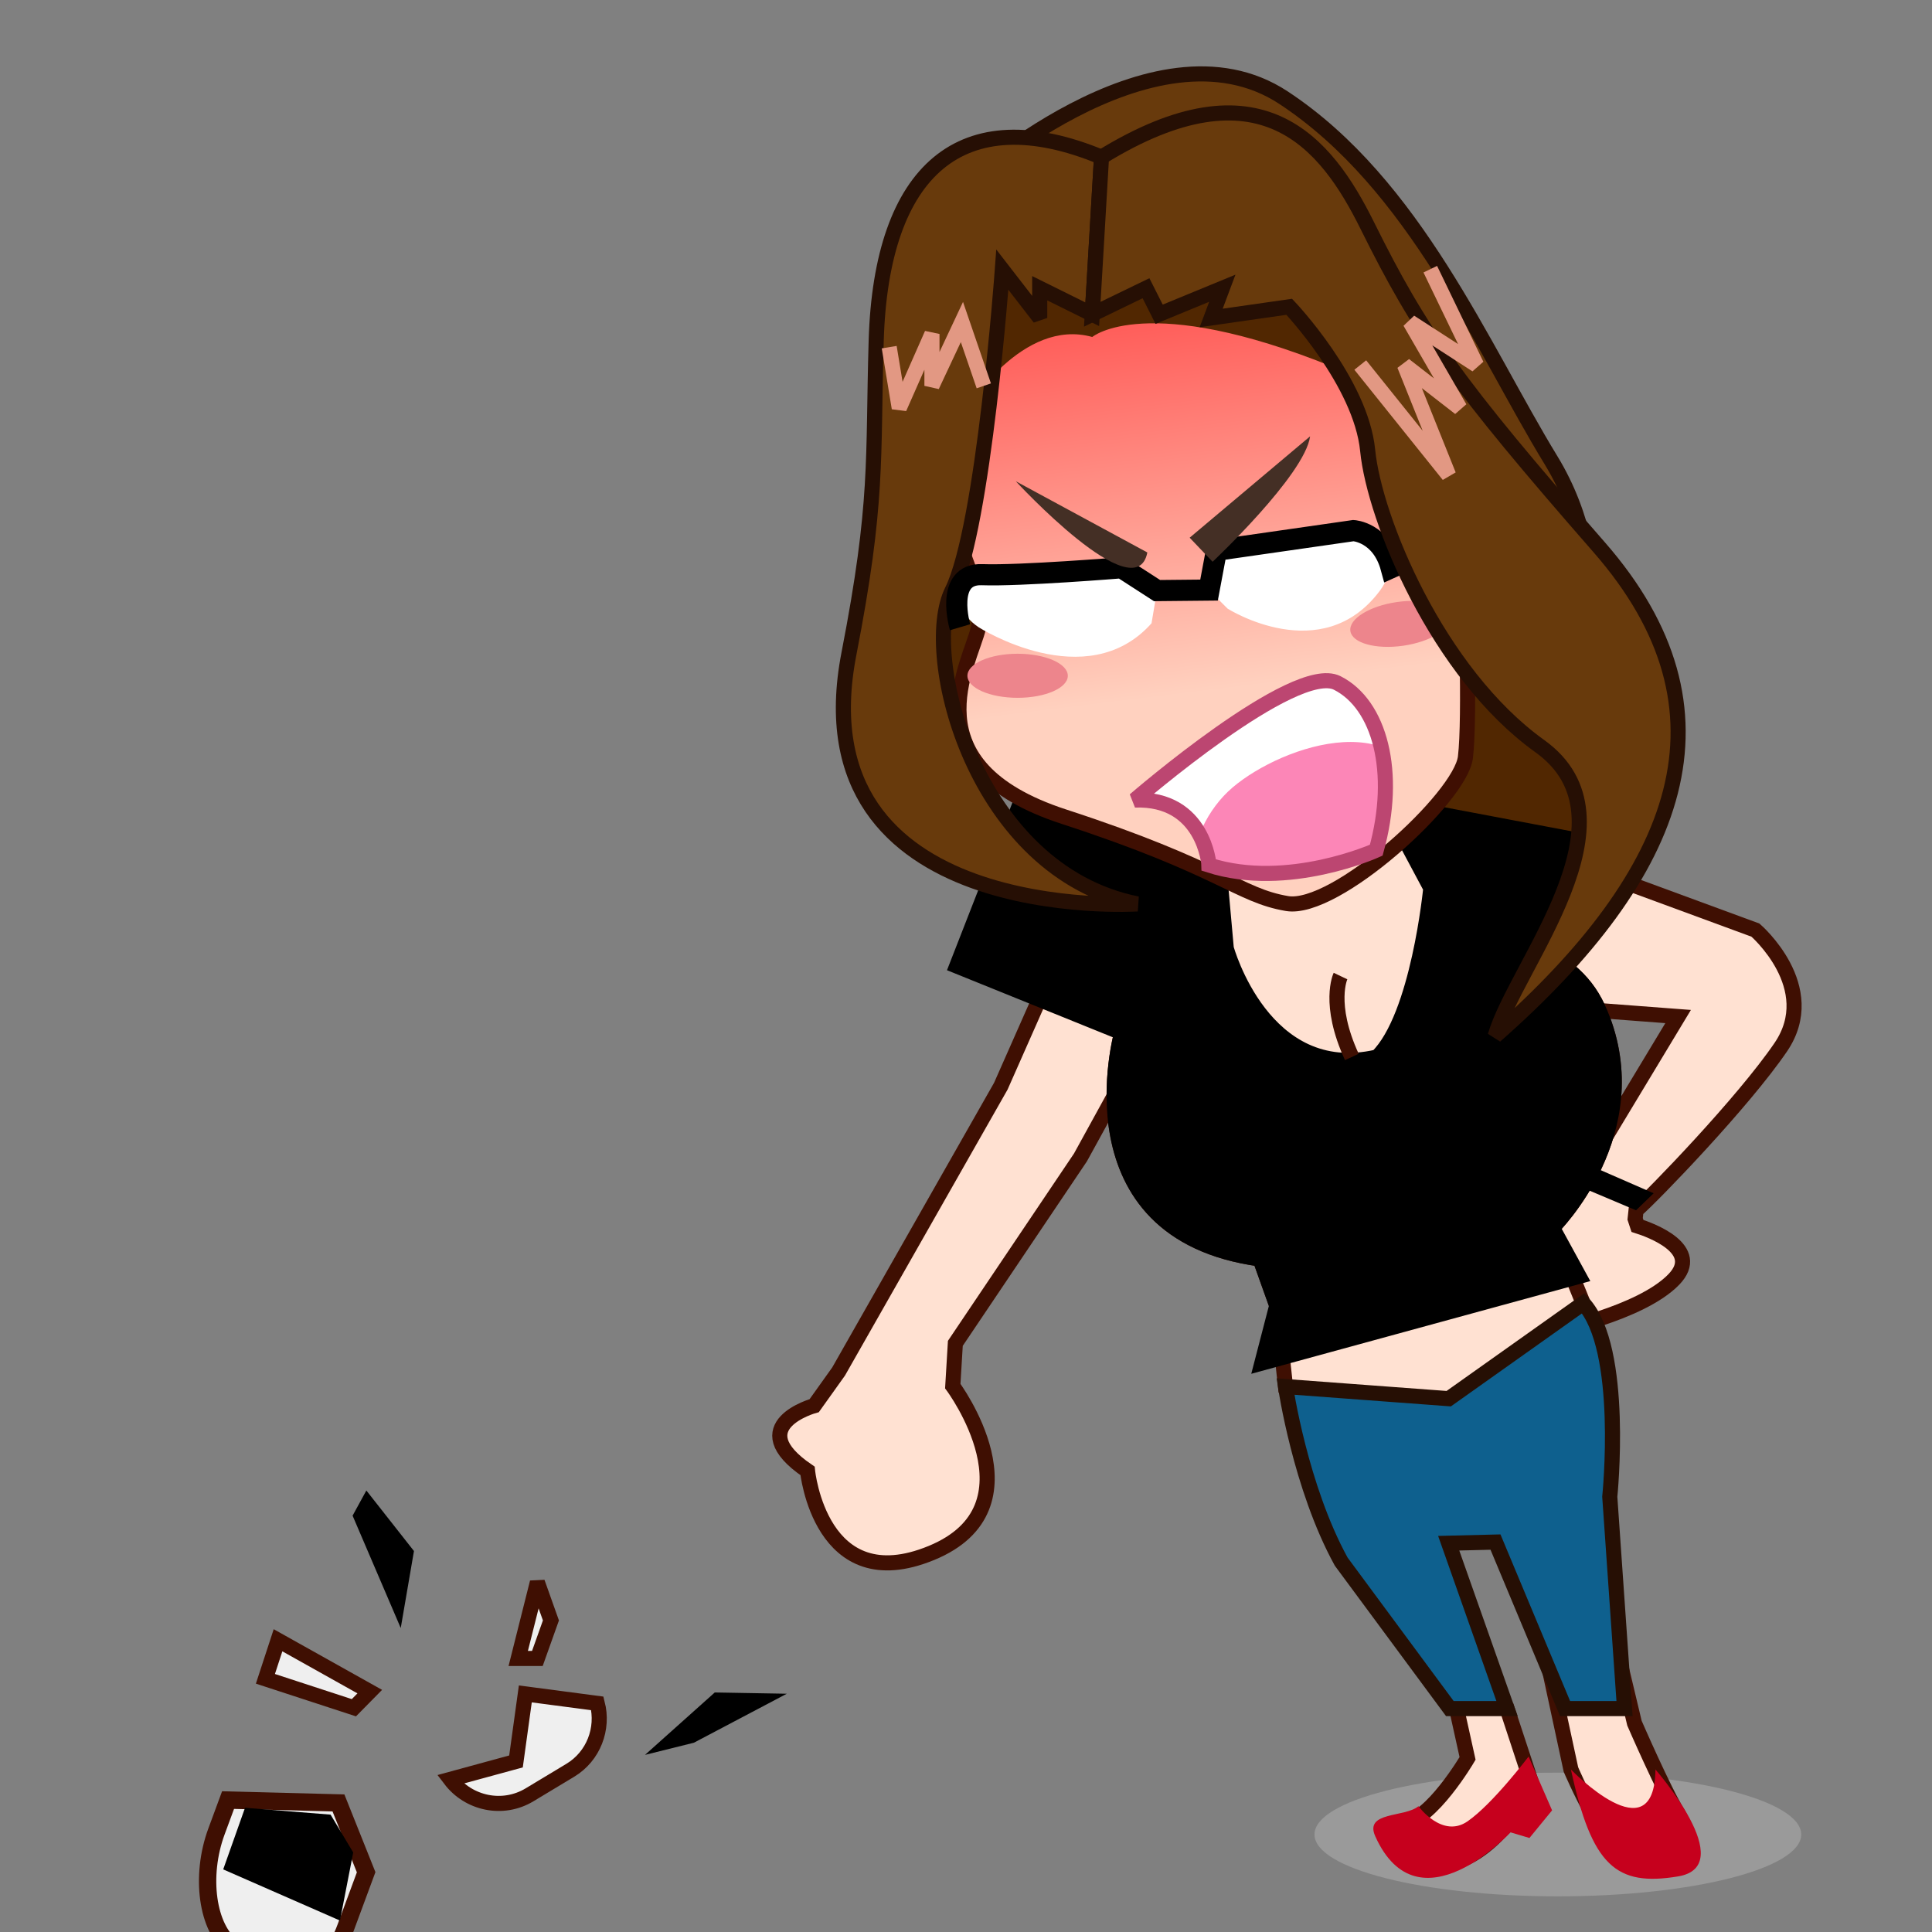 <?xml version="1.0" encoding="utf-8"?>
<!-- Generator: Adobe Illustrator 15.0.2, SVG Export Plug-In . SVG Version: 6.00 Build 0)  -->
<!DOCTYPE svg PUBLIC "-//W3C//DTD SVG 1.1//EN" "http://www.w3.org/Graphics/SVG/1.1/DTD/svg11.dtd">
<svg version="1.1" id="レイヤー_1" xmlns="http://www.w3.org/2000/svg" xmlns:xlink="http://www.w3.org/1999/xlink" x="0px"
	 y="0px" width="64px" height="64px" viewBox="0 0 64 64" style="enable-background:new 0 0 64 64;" xml:space="preserve">
<rect x="0" y="0" width="64" height="64" fill="#808080" stroke="none"/>
<g>
	<g style="opacity:0.5;">
		<ellipse style="fill:#B3B3B3;" cx="51.606" cy="60.77" rx="8.062" ry="2.049"/>
	</g>
	<path style="fill:#FFE1D2;stroke:#3F0F02;stroke-width:0.5;stroke-miterlimit:3;" d="M36.434,28.562l-3.281,7.42
		l-5.374,9.452l-0.807,1.13c0,0-2.413,0.665-0.221,2.161
		c0,0,0.419,4.238,4.106,2.718C34.545,49.922,31.562,45.917,31.562,45.917L31.647,44.5
		l4.144-6.158l1.672-3.042L36.434,28.562z"/>
	<g>
		<path style="fill:#FFE1D2;stroke:#3F0F02;stroke-width:0.5;stroke-miterlimit:3;" d="M47.989,55.417L48.615,58.25
			c0,0-1.207,2.057-2.138,2.14S46.189,62.167,47.989,61.75s2.751-2.667,2.751-2.667
			l-0.818-2.484L47.989,55.417z"/>
		<path style="fill:#FFE1D2;stroke:#3F0F02;stroke-width:0.5;stroke-miterlimit:3;" d="M51.35,55.417l0.689,3.2
			c0,0,1.211,2.849,2.105,3.199s1.913-0.983,1.445-1.733s-1.445-3-1.445-3L53.528,54.5
			L51.35,55.417z"/>
		<path style="fill:#512701;" d="M35.1,15.742l-5.644,5.148c0,0,0.583,3.109,4.75,3.276
			c4.167,0.167,14.153,5.778,14.153,5.778l5.786-1.861l-3.497-8.198L35.1,15.742
			z"/>
		<path style="fill:#683A0C;stroke:#260F04;stroke-width:0.5;stroke-miterlimit:3;" d="M31.865,6.222
			c0,0,6.311-5.849,10.657-2.984s6.582,8.281,8.854,12.002s0.984,7.877,0.984,7.877
			L31.865,6.222z"/>
		<path style="fill:#FFE1D2;stroke:#3F0F02;stroke-width:0.5;stroke-miterlimit:3;" d="M58.151,30.811l-9.793-3.603
			l2.513,6.109l4.719,0.357l-3.354,5.562l-1.588,1.177l0.732,3.705
			c0,0,2.966-0.593,4.068-1.735c0.967-1.002-0.765-1.634-1.205-1.773l-0.077-0.234
			l0.03-0.281c0.59-0.518,3.557-3.589,4.794-5.405
			C60.345,32.7,58.151,30.811,58.151,30.811z"/>
		<path style="fill:#FFE1D2;stroke:#3F0F02;stroke-width:0.5;stroke-miterlimit:3;" d="M53.019,33.583
			C52.568,32.493,51.903,32,50.647,31.25c0-2.317-0.497-3.492-0.497-3.492
			l-2.771-0.852l-9.234,0.149l-0.384,0.724l-0.838-0.733l-1.116,5.815l1.35,1.349
			c0.006-0.003-1.875,6.615,4.584,7.494L42.294,43.25l0.29,2.681l5.774,1.486
			l4.086-4.245l-1.017-2.505C51.428,40.667,54.636,37.5,53.019,33.583z"/>
		<path style="stroke:#000000;stroke-width:0.5;stroke-miterlimit:3;" d="M41.741,41.704L42.294,43.25
			l-0.494,1.904l10.51-2.874l-0.882-1.613c0,0,3.208-3.167,1.591-7.084
			C52.568,32.493,51.903,32,50.647,31.25c2.075-1.292,2.075-3.333,2.075-3.333
			l-5.343-1.01l-9.234,0.149l-0.384,0.724l-3.286-2.906L31.693,32l5.464,2.21
			C37.163,34.207,35.282,40.825,41.741,41.704z"/>
		<path style="fill:#FFE1D2;stroke:#000000;stroke-width:0.5;stroke-miterlimit:3;" d="M40.622,31.417l-0.325-3.622
			l5.574-1.231l1.526,2.856c0,0-0.41,4.254-1.775,5.594
			C41.846,35.891,40.622,31.417,40.622,31.417z"/>
		<path style="fill:#FFE1D2;stroke:#3F0F02;stroke-width:0.5;stroke-miterlimit:3;" d="M44.406,32.333
			c0,0-0.437,0.917,0.375,2.68"/>
		<path style="fill:#0E608E;stroke:#260F04;stroke-width:0.5;stroke-miterlimit:3;" d="M42.584,45.931
			c0,0,0.486,3.328,1.845,5.8l3.599,4.868h1.895l-1.933-5.478l1.55-0.038
			l2.305,5.516h1.97l-0.489-7.017c0,0,0.506-4.91-0.88-6.41l-4.455,3.161
			L42.584,45.931z"/>
		<linearGradient id="SVGID_1_" gradientUnits="userSpaceOnUse" x1="38.349" y1="7.295" x2="40.266" y2="22.879">
			<stop  offset="0" style="stop-color:#FF3F3F"/>
			<stop  offset="1" style="stop-color:#FFD1BF"/>
		</linearGradient>
		<path style="fill:url(#SVGID_1_);stroke:#3F0F02;stroke-width:0.5;stroke-miterlimit:3;" d="M30.848,15.978
			c0,0,1.852,3.575,1.57,4.8S30.045,25.361,35.25,27.056s5.778,2.604,7.385,2.875
			s5.748-3.508,5.909-4.845s0-5.522,0-5.522L44.167,7.47l-9.893-0.68
			C34.274,6.79,29.278,11.177,30.848,15.978z"/>
		<path style="fill:#512701;" d="M32.047,13.517c0,0,1.825-3,4.136-2.354
			c0,0,1.78-1.515,7.979,0.994l-0.418-2.557l-6.586-3.417l-4.739,0.707
			L32.047,13.517z"/>
		<g>
			<path style="fill:#FFFFFF;" d="M32.418,20.778c0,0,3.576,2.286,5.728-0.131l0.182-1.082
				l-1.183-0.755l-4.612,0.228C32.533,19.037,31.126,19.899,32.418,20.778z"/>
			<path style="fill:#FFFFFF;" d="M45.713,19.564c-1.922,2.583-5.047,0.598-5.047,0.598
				l-0.616-0.615L40.289,18.25l4.546-0.672C44.835,17.578,46.694,18.246,45.713,19.564
				z"/>
			<g>
				<defs>
					<path id="SVGID_2_" d="M32.418,20.778c0,0,3.576,2.286,5.728-0.131l0.182-1.082
						l-1.183-0.755l-4.612,0.228C32.533,19.037,31.126,19.899,32.418,20.778z"/>
				</defs>
				<clipPath id="SVGID_3_">
					<use xlink:href="#SVGID_2_"  style="overflow:visible;"/>
				</clipPath>
			</g>
			<g>
				<defs>
					<path id="SVGID_4_" d="M45.713,19.564c-1.922,2.583-5.047,0.598-5.047,0.598
						l-0.616-0.615L40.289,18.25l4.546-0.672
						C44.835,17.578,46.694,18.246,45.713,19.564z"/>
				</defs>
				<clipPath id="SVGID_5_">
					<use xlink:href="#SVGID_4_"  style="overflow:visible;"/>
				</clipPath>
			</g>
		</g>
		<path style="fill:#683A0C;stroke:#260F04;stroke-width:0.5;stroke-miterlimit:3;" d="M33.204,8.933
			c0,0-0.618,8.529-1.665,10.631s0.722,9.292,6.136,10.38
			c0,0-11.303,0.722-9.553-8.289c0.979-5.039,0.786-6.399,0.903-10.366
			c0.167-5.672,2.84-8,7.464-6.083l-0.307,5.204l-1.74-0.862v0.985L33.204,8.933
			z"/>
		<path style="fill:none;stroke:#000000;stroke-width:0.7;stroke-miterlimit:3;" d="M31.803,20.778
			c0,0-0.526-1.788,0.73-1.741c1.256,0.046,4.625-0.229,4.625-0.229l1.17,0.756
			l1.723-0.017l0.247-1.318l4.538-0.652c0,0,0.927,0.051,1.247,1.231l1.907-0.862"
			/>
		<g>
			<path style="fill:#FFFFFF;" d="M37.589,26.502c0,0,5.3-4.587,6.708-3.878
				s2.011,2.953,1.293,5.54c0,0-2.93,1.33-5.54,0.493
				C40.05,28.656,39.889,26.42,37.589,26.502z"/>
		</g>
		<g>
			<defs>
				<path id="SVGID_6_" d="M37.589,26.502c0,0,5.3-4.587,6.708-3.878
					s2.011,2.953,1.293,5.54c0,0-2.93,1.33-5.54,0.493
					C40.05,28.656,39.889,26.42,37.589,26.502z"/>
			</defs>
			<clipPath id="SVGID_7_">
				<use xlink:href="#SVGID_6_"  style="overflow:visible;"/>
			</clipPath>
			<path style="clip-path:url(#SVGID_7_);fill:#FC86B7;" d="M41.741,30.846
				c-3.074-0.179-2.575-3.345-0.908-4.762s5.927-2.854,6.547,0.823
				S41.741,30.846,41.741,30.846z"/>
		</g>
		<g>
			<path style="fill:none;stroke:#BC4671;stroke-width:0.5;stroke-miterlimit:3;" d="M37.589,26.502
				c0,0,5.3-4.587,6.708-3.878s2.011,2.953,1.293,5.54
				c0,0-2.93,1.33-5.54,0.493C40.05,28.656,39.889,26.42,37.589,26.502z"/>
		</g>
		<path style="fill:#442F25;" d="M39.409,17.812l0.76,0.797c0,0,3.054-2.872,3.23-4.155"/>
		<path style="fill:#442F25;" d="M38.007,18.301l-4.356-2.358
			C33.65,15.943,37.628,20.256,38.007,18.301z"/>
		<ellipse style="fill:#ED858C;" cx="33.71" cy="22.386" rx="1.663" ry="0.73"/>
		
			<ellipse transform="matrix(0.99 -0.142 0.142 0.99 -2.467 6.813)" style="fill:#ED858C;" cx="46.378" cy="20.646" rx="1.663" ry="0.731"/>
		<path style="fill:#683A0C;stroke:#260F04;stroke-width:0.5;stroke-miterlimit:3;" d="M36.183,10.41l1.78-0.862
			l0.435,0.862l2.093-0.862l-0.369,0.985l2.585-0.37c0,0,2.377,2.496,2.599,4.761
			s2.311,7.363,5.701,9.792s-0.801,7.262-1.478,9.601
			c6.155-5.416,8.185-10.764,3.447-16.187s-5.915-7.092-7.685-10.662
			c-1.362-2.748-3.543-5.499-8.802-2.264L36.183,10.41z"/>
		<polyline style="fill:none;stroke:#E29883;stroke-width:0.5;stroke-miterlimit:3;" points="29.456,11.5 
			29.789,13.517 30.872,11.063 30.872,12.782 31.865,10.667 32.59,12.782 		"/>
		<polyline style="fill:none;stroke:#E29883;stroke-width:0.5;stroke-miterlimit:3;" points="45.061,12.092 
			47.989,15.742 46.524,12.092 48.358,13.517 46.71,10.667 48.913,12.092 
			47.38,8.917 		"/>
		<path style="fill:#C6001D;" d="M45.559,60.833c-0.377-0.835,0.979-0.619,1.429-1
			c0,0,0.788,1.083,1.628,0.5s2.021-2.146,2.021-2.146l0.778,1.783l-0.75,0.916
			l-0.625-0.187C50.039,60.699,46.986,64,45.559,60.833z"/>
		<path style="fill:#C6001D;" d="M52.039,58.617c0,0,2.767,2.867,2.8,0
			c0,0,2.802,3.199,0.751,3.541S52.729,61.817,52.039,58.617z"/>
		<polygon points="52.039,38.333 54.779,39.529 54.196,40.093 51.414,38.917 		"/>
	</g>
	<path style="fill:#EFEFEF;stroke:#3F0F02;stroke-width:0.5;stroke-miterlimit:3;" d="M19.787,56.427l-2.385-0.314
		l-0.309,2.237l-2.177,0.594c0.609,0.803,1.737,1.044,2.62,0.515l1.355-0.816
		C19.666,58.176,20.002,57.261,19.787,56.427z"/>
	<polygon style="fill:#EFEFEF;stroke:#3F0F02;stroke-width:0.5;stroke-miterlimit:3;" points="8.792,55.613 
		9.21,54.336 12.249,56.037 11.723,56.571 	"/>
	<polygon style="fill:#EFEFEF;stroke:#3F0F02;stroke-width:0.5;stroke-miterlimit:3;" points="17.167,54.939 
		17.801,52.417 18.25,53.679 17.801,54.939 	"/>
	<polygon points="13.275,53.931 11.68,50.208 12.136,49.375 13.713,51.38 	"/>
	<polygon points="21.366,58.133 23.678,56.065 26.064,56.107 22.985,57.73 	"/>
	<path style="fill:#EFEFEF;stroke:#3F0F02;stroke-width:0.574;stroke-miterlimit:3;" d="M11.212,59.724
		l-3.657-0.094L7.172,60.667c-0.549,1.486-0.308,3.213,0.535,3.841l1.214,0.901
		c0.844,0.628,1.982-0.074,2.532-1.561l0.676-1.828
		C11.715,60.978,11.212,59.724,11.212,59.724z"/>
	<g>
		<polygon points="11.262,63.621 7.394,61.926 8.117,59.885 10.951,60.112 11.701,61.366 		
			"/>
		<g>
			<defs>
				<polygon id="SVGID_8_" points="11.068,64 7.201,62.308 8.542,56.578 12.411,58.271 				"/>
			</defs>
			<clipPath id="SVGID_9_">
				<use xlink:href="#SVGID_8_"  style="overflow:visible;"/>
			</clipPath>
		</g>
	</g>
</g>
</svg>
